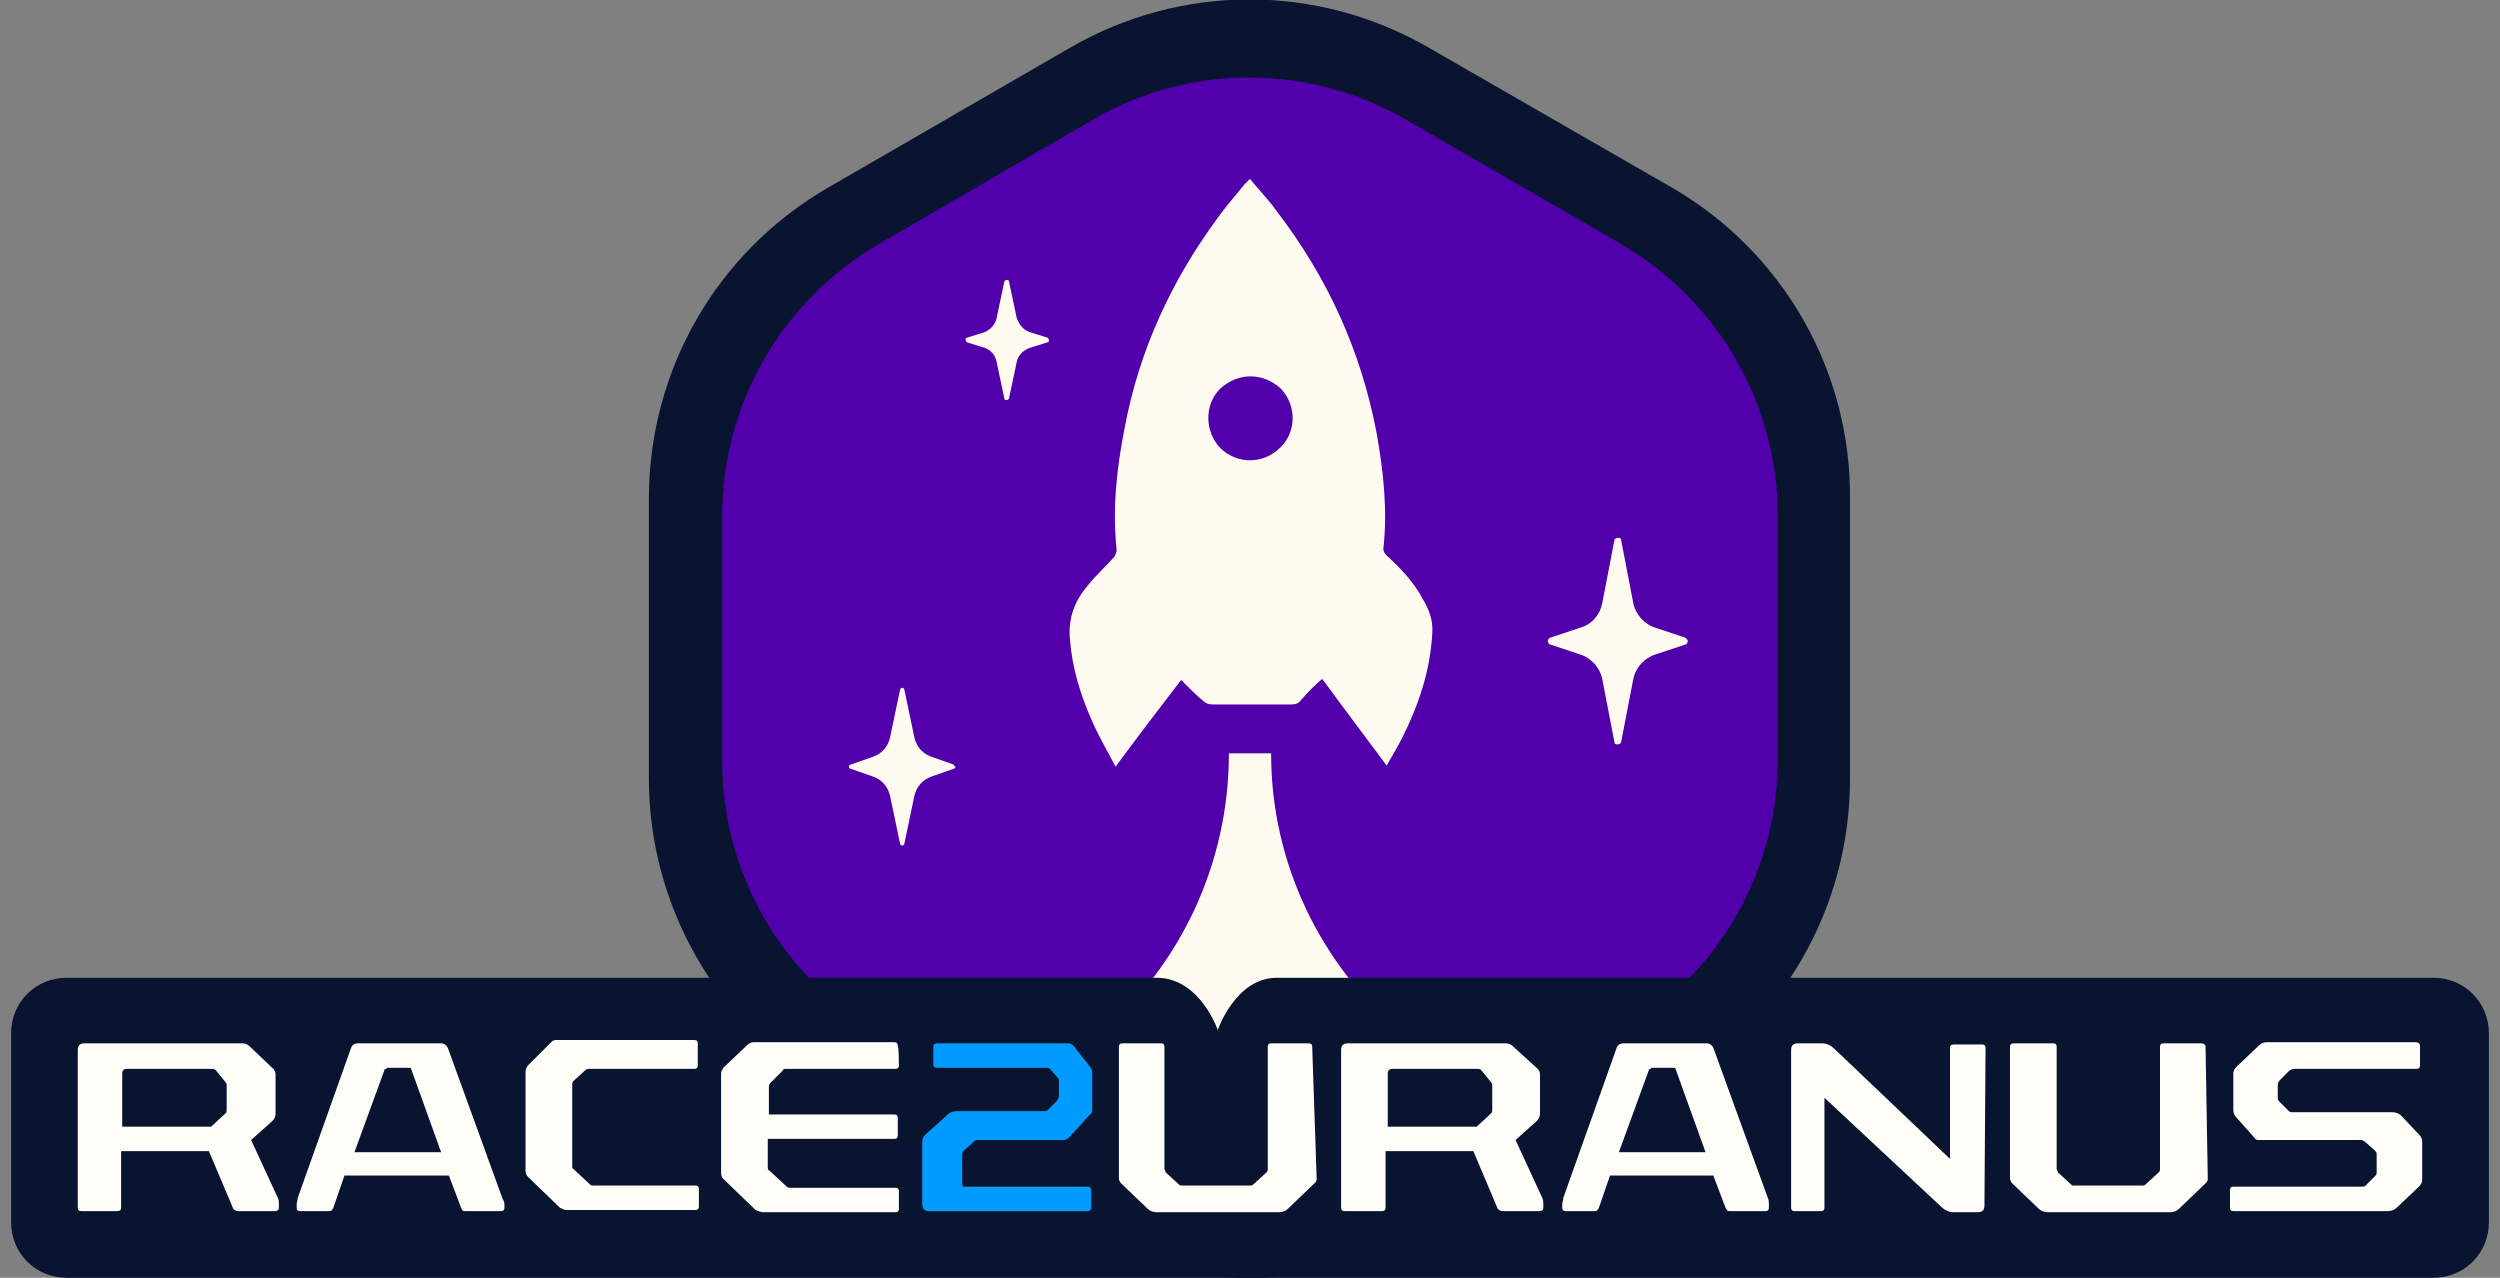 <?xml version="1.0" encoding="utf-8"?>
<!-- Generator: Adobe Illustrator 26.5.0, SVG Export Plug-In . SVG Version: 6.00 Build 0)  -->
<svg version="1.1" id="Layer_1" xmlns="http://www.w3.org/2000/svg" xmlns:xlink="http://www.w3.org/1999/xlink" x="0px" y="0px"
	 viewBox="0 0 225 115" style="enable-background:new 0 0 225 115;" xml:space="preserve">
<rect x="0" y="0" width="225" height="115" fill="#808080" stroke="none"/>
<style type="text/css">
	.st0{fill:#091430;}
	.st1{fill:url(#SVGID_1_);}
	.st2{clip-path:url(#SVGID_00000017490443815888644270000018035722761809753275_);fill:#FFFAEF;}
	.st3{clip-path:url(#SVGID_00000041988619368798611940000012973434643967408554_);fill:#FFFAEF;}
	.st4{clip-path:url(#SVGID_00000041988861373333106570000006627958244444288933_);fill:#FFFAEF;}
	.st5{clip-path:url(#SVGID_00000112626700586720516070000011359661135223218592_);fill:#FFFAEF;}
	.st6{clip-path:url(#SVGID_00000052071600291064250960000003128616358262746284_);fill:#FFFAEF;}
	.st7{fill:#FFFDF7;}
	.st8{fill:#009BFF;}
</style>
<path class="st0" d="M150.5,16.9L128.6,4.3c-10-5.8-22.3-5.8-32.3,0L74.5,16.9c-10,5.8-16.1,16.4-16.1,28v25.2
	c0,11.5,6.2,22.2,16.1,28l12.1,7l9.7,5.6c8.7,5,19.1,5.7,28.3,1.9c0.8-0.3,1.7-0.7,2.5-1.1c0.5-0.2,1-0.5,1.5-0.8l9.8-5.7h0l12-6.9
	c10-5.8,16.1-16.4,16.1-28V44.9C166.6,33.4,160.5,22.7,150.5,16.9z"/>
<g>
	<g>
		<g>
			
				<radialGradient id="SVGID_1_" cx="128.831" cy="635.078" r="81.478" fx="77.267" fy="698.164" gradientTransform="matrix(0.983 0 0 0.983 -15.323 -585.621)" gradientUnits="userSpaceOnUse">
				<stop  offset="0" style="stop-color:#60DBFF"/>
				<stop  offset="9.936358e-02" style="stop-color:#5FD2FF"/>
				<stop  offset="0.261" style="stop-color:#5EBAFF"/>
				<stop  offset="0.466" style="stop-color:#5B92FF"/>
				<stop  offset="0.703" style="stop-color:#585BFF"/>
				<stop  offset="0.8" style="stop-color:#5643FF"/>
				<stop  offset="0.837" style="stop-color:#563DF8"/>
				<stop  offset="0.891" style="stop-color:#552EE5"/>
				<stop  offset="0.955" style="stop-color:#5315C6"/>
				<stop  offset="1" style="stop-color:#5200AB"/>
			</radialGradient>
			<path class="st1" d="M145.8,21.9l-19.2-11.1c-8.8-5.1-19.6-5.1-28.3,0L79.2,21.9C70.4,27,65,36.3,65,46.4v22.1
				c0,10.1,5.4,19.5,14.2,24.5l10.6,6.1l8.6,4.9c7.6,4.4,16.8,5,24.8,1.7c0.8-0.3,1.5-0.6,2.2-1c0.4-0.2,0.9-0.4,1.3-0.7l8.6-5h0
				l10.5-6.1c8.8-5.1,14.2-14.4,14.2-24.5V46.4C160,36.3,154.6,27,145.8,21.9z"/>
		</g>
	</g>
</g>
<g>
	<g>
		<g>
			<defs>
				<path id="SVGID_00000088132997246524077370000012393543223745133247_" d="M145.8,21.9l-19.2-11.1c-8.8-5.1-19.6-5.1-28.3,0
					L79.2,21.9C70.4,27,65,36.3,65,46.4v22.1c0,10.1,5.4,19.5,14.2,24.5l10.6,6.1l8.6,4.9c7.6,4.4,16.8,5,24.8,1.7
					c0.8-0.3,1.5-0.6,2.2-1c0.4-0.2,0.9-0.4,1.3-0.7l8.6-5h0l10.5-6.1c8.8-5.1,14.2-14.4,14.2-24.5V46.4
					C160,36.3,154.6,27,145.8,21.9z"/>
			</defs>
			<clipPath id="SVGID_00000101797205082219170400000017016025513790648245_">
				<use xlink:href="#SVGID_00000088132997246524077370000012393543223745133247_"  style="overflow:visible;"/>
			</clipPath>
			<path style="clip-path:url(#SVGID_00000101797205082219170400000017016025513790648245_);fill:#FFFAEF;" d="M114.4,67.8h-3.8
				c0,10-4.4,19-11.4,25.1l1.3,0.8c6.4,3.7,14.1,4.2,20.9,1.4c0.6-0.3,1.2-0.5,1.9-0.8c0.4-0.2,0.7-0.4,1.1-0.6l1.5-0.9
				C118.9,86.7,114.4,77.8,114.4,67.8z"/>
		</g>
	</g>
	<g>
		<g>
			<defs>
				<path id="SVGID_00000080188078070083422270000004351987352628770736_" d="M145.8,21.9l-19.2-11.1c-8.8-5.1-19.6-5.1-28.3,0
					L79.2,21.9C70.4,27,65,36.3,65,46.4v22.1c0,10.1,5.4,19.5,14.2,24.5l10.6,6.1l8.6,4.9c7.6,4.4,16.8,5,24.8,1.7
					c0.8-0.3,1.5-0.6,2.2-1c0.4-0.2,0.9-0.4,1.3-0.7l8.6-5h0l10.5-6.1c8.8-5.1,14.2-14.4,14.2-24.5V46.4
					C160,36.3,154.6,27,145.8,21.9z"/>
			</defs>
			<clipPath id="SVGID_00000005224341869912658090000013149342396338530743_">
				<use xlink:href="#SVGID_00000080188078070083422270000004351987352628770736_"  style="overflow:visible;"/>
			</clipPath>
			<path style="clip-path:url(#SVGID_00000005224341869912658090000013149342396338530743_);fill:#FFFAEF;" d="M124.8,50
				c-0.2-0.2-0.3-0.4-0.3-0.6c0.4-3.5,0-7-0.6-10.4c-1.4-7.4-4.4-14-9-20c-0.7-1-1.6-1.9-2.4-2.9c-0.2,0.2-0.4,0.4-0.5,0.5
				c-0.8,1-1.7,2-2.4,3c-4.2,5.7-7.1,12-8.4,19c-0.7,3.6-1.1,7.2-0.7,10.9c0,0.2-0.1,0.4-0.2,0.6c-0.8,0.9-1.7,1.7-2.4,2.6
				c-1.2,1.4-1.8,3-1.6,4.9c0.2,2.5,0.9,4.8,1.9,7.1c0.6,1.4,1.4,2.8,2.2,4.3c2-2.7,3.9-5.2,5.9-7.8c0.7,0.7,1.3,1.3,2,1.9
				c0.2,0.2,0.5,0.3,0.8,0.3c2.4,0,4.7,0,7.1,0c0.4,0,0.7-0.1,0.9-0.4c0.6-0.7,1.2-1.3,1.9-1.9c1.9,2.6,3.8,5.1,5.8,7.8
				c0.5-0.9,1-1.7,1.4-2.5c1.5-3,2.5-6,2.7-9.3c0.1-1.1-0.2-2.1-0.8-3.1C127.2,52.3,126,51.1,124.8,50z M115.2,40.3
				c-1.5,1.5-3.9,1.5-5.4,0c-1.4-1.5-1.4-3.9,0-5.3c1.6-1.5,3.9-1.5,5.5,0C116.7,36.5,116.7,38.9,115.2,40.3z"/>
		</g>
	</g>
	<g>
		<g>
			<defs>
				<path id="SVGID_00000136390850696803337900000005704790068720900739_" d="M145.8,21.9l-19.2-11.1c-8.8-5.1-19.6-5.1-28.3,0
					L79.2,21.9C70.4,27,65,36.3,65,46.4v22.1c0,10.1,5.4,19.5,14.2,24.5l10.6,6.1l8.6,4.9c7.6,4.4,16.8,5,24.8,1.7
					c0.8-0.3,1.5-0.6,2.2-1c0.4-0.2,0.9-0.4,1.3-0.7l8.6-5h0l10.5-6.1c8.8-5.1,14.2-14.4,14.2-24.5V46.4
					C160,36.3,154.6,27,145.8,21.9z"/>
			</defs>
			<clipPath id="SVGID_00000015320000844045615370000000382939797867746454_">
				<use xlink:href="#SVGID_00000136390850696803337900000005704790068720900739_"  style="overflow:visible;"/>
			</clipPath>
			<path style="clip-path:url(#SVGID_00000015320000844045615370000000382939797867746454_);fill:#FFFAEF;" d="M85.8,68.8l-2-0.7
				c-0.8-0.3-1.3-0.9-1.5-1.7l-0.9-4.3c0-0.1-0.1-0.2-0.2-0.2s-0.2,0.1-0.2,0.2l-0.9,4.3c-0.2,0.8-0.7,1.4-1.5,1.7l-2,0.7
				c-0.1,0-0.2,0.1-0.2,0.2s0.1,0.2,0.2,0.2l2,0.7c0.8,0.3,1.3,0.9,1.5,1.7l0.9,4.3c0,0.1,0.1,0.2,0.2,0.2s0.2-0.1,0.2-0.2l0.9-4.3
				c0.2-0.8,0.7-1.4,1.5-1.7l2-0.7c0.1,0,0.2-0.1,0.2-0.2C85.9,69,85.9,68.9,85.8,68.8z"/>
		</g>
	</g>
	<g>
		<g>
			<defs>
				<path id="SVGID_00000075147165400353916790000007104396208753531794_" d="M145.8,21.9l-19.2-11.1c-8.8-5.1-19.6-5.1-28.3,0
					L79.2,21.9C70.4,27,65,36.3,65,46.4v22.1c0,10.1,5.4,19.5,14.2,24.5l10.6,6.1l8.6,4.9c7.6,4.4,16.8,5,24.8,1.7
					c0.8-0.3,1.5-0.6,2.2-1c0.4-0.2,0.9-0.4,1.3-0.7l8.6-5h0l10.5-6.1c8.8-5.1,14.2-14.4,14.2-24.5V46.4
					C160,36.3,154.6,27,145.8,21.9z"/>
			</defs>
			<clipPath id="SVGID_00000163785602959453568240000005204593782916704166_">
				<use xlink:href="#SVGID_00000075147165400353916790000007104396208753531794_"  style="overflow:visible;"/>
			</clipPath>
			<path style="clip-path:url(#SVGID_00000163785602959453568240000005204593782916704166_);fill:#FFFAEF;" d="M94.3,30.4l-1.6-0.5
				c-0.6-0.2-1-0.7-1.2-1.3l-0.7-3.3c0-0.1-0.1-0.1-0.2-0.1c-0.1,0-0.2,0.1-0.2,0.1l-0.7,3.3c-0.1,0.6-0.6,1.1-1.1,1.3l-1.6,0.5
				c-0.1,0-0.1,0.1-0.1,0.2c0,0.1,0.1,0.1,0.1,0.2l1.6,0.5c0.6,0.2,1,0.7,1.1,1.3l0.7,3.3c0,0.1,0.1,0.1,0.2,0.1
				c0.1,0,0.2-0.1,0.2-0.1l0.7-3.3c0.1-0.6,0.6-1.1,1.2-1.3l1.6-0.5c0.1,0,0.1-0.1,0.1-0.2C94.4,30.5,94.3,30.4,94.3,30.4z"/>
		</g>
	</g>
	<g>
		<g>
			<defs>
				<path id="SVGID_00000137127848755774849190000006494495118812790921_" d="M145.8,21.9l-19.2-11.1c-8.8-5.1-19.6-5.1-28.3,0
					L79.2,21.9C70.4,27,65,36.3,65,46.4v22.1c0,10.1,5.4,19.5,14.2,24.5l10.6,6.1l8.6,4.9c7.6,4.4,16.8,5,24.8,1.7
					c0.8-0.3,1.5-0.6,2.2-1c0.4-0.2,0.9-0.4,1.3-0.7l8.6-5h0l10.5-6.1c8.8-5.1,14.2-14.4,14.2-24.5V46.4
					C160,36.3,154.6,27,145.8,21.9z"/>
			</defs>
			<clipPath id="SVGID_00000137106064160694821170000009872568960479093663_">
				<use xlink:href="#SVGID_00000137127848755774849190000006494495118812790921_"  style="overflow:visible;"/>
			</clipPath>
			<path style="clip-path:url(#SVGID_00000137106064160694821170000009872568960479093663_);fill:#FFFAEF;" d="M151.7,57.4l-2.7-0.9
				c-1-0.3-1.8-1.2-2-2.2l-1.1-5.7c0-0.2-0.2-0.2-0.3-0.2s-0.3,0.1-0.3,0.2l-1.1,5.7c-0.2,1-0.9,1.9-2,2.2l-2.7,0.9
				c-0.1,0-0.2,0.2-0.2,0.3c0,0.1,0.1,0.3,0.2,0.3l2.7,0.9c1,0.3,1.8,1.2,2,2.2l1.1,5.7c0,0.2,0.2,0.2,0.3,0.2s0.3-0.1,0.3-0.2
				l1.1-5.7c0.2-1,1-1.9,2-2.2l2.7-0.9c0.1,0,0.2-0.2,0.2-0.3C151.9,57.6,151.8,57.5,151.7,57.4z"/>
		</g>
	</g>
</g>
<path class="st0" d="M219,115H6c-2.8,0-5-2.2-5-5V93c0-2.8,2.2-5,5-5c0,0,94.2,0,98.1,0s5.5,4.7,5.5,4.7s1.6-4.7,5.3-4.7
	S219,88,219,88c2.8,0,5,2.2,5,5v17C224,112.8,221.8,115,219,115z"/>
<g>
	<g>
		<path class="st7" d="M24.6,96.2c0.1,0.1,0.2,0.3,0.2,0.5v3.5c0,0.3-0.1,0.5-0.3,0.7l-1.9,1.7l2.4,5.2c0.1,0.2,0.1,0.4,0.1,0.6v0.2
			c0,0.2,0,0.4-0.4,0.4h-3.3c-0.1,0-0.3-0.1-0.4-0.2l-2.2-5.2h-7.9v5.1c0,0.2-0.1,0.3-0.4,0.3H7.3c-0.2,0-0.3-0.1-0.3-0.3V94.5
			c0-0.4,0.2-0.6,0.6-0.6h14.2c0.3,0,0.5,0.1,0.7,0.3L24.6,96.2z M19.4,96.3c-0.1-0.1-0.2-0.1-0.4-0.1h-7.6c-0.2,0-0.4,0.1-0.4,0.4
			v4.8h8l1.3-1.2c0.1-0.1,0.1-0.2,0.1-0.3v-2.2c0-0.1,0-0.2-0.1-0.3L19.4,96.3z"/>
		<path class="st7" d="M45.2,107.8c0.1,0.2,0.2,0.4,0.2,0.6v0.3c0,0.2-0.1,0.3-0.3,0.3h-3.3c-0.2,0-0.2-0.1-0.3-0.3l-1.1-2.9H31
			l-1,2.9c-0.1,0.2-0.2,0.3-0.3,0.3H27c-0.2,0-0.3-0.1-0.3-0.3v-0.3c0-0.2,0.1-0.4,0.1-0.6l4.8-13.5c0.1-0.3,0.4-0.4,0.6-0.4h7.5
			c0.3,0,0.5,0.2,0.6,0.4L45.2,107.8z M34.8,96.2c-0.1,0-0.2,0-0.2,0.1l-2.7,7.4h7.8l-2.7-7.5c0-0.1-0.1-0.1-0.2-0.1H34.8z"/>
		<path class="st7" d="M62.8,95.9c0,0.2-0.1,0.3-0.3,0.3H53c-0.1,0-0.2,0-0.3,0.1l-1.1,1c-0.1,0.1-0.1,0.2-0.1,0.3v7.3
			c0,0.1,0,0.3,0.1,0.3l1.5,1.4c0.1,0.1,0.2,0.1,0.4,0.1h9.1c0.2,0,0.3,0.1,0.3,0.3v1.6c0,0.2-0.1,0.3-0.3,0.3H51
			c-0.2,0-0.4-0.1-0.6-0.2l-2.9-2.8c-0.1-0.1-0.2-0.3-0.2-0.5v-9c0-0.2,0.1-0.3,0.2-0.5l2.1-2.1c0.2-0.2,0.3-0.2,0.6-0.2h12.3
			c0.2,0,0.3,0.1,0.3,0.3C62.8,94.2,62.8,95.9,62.8,95.9z"/>
		<path class="st7" d="M80.9,95.9c0,0.2-0.1,0.3-0.3,0.3h-9.9c-0.1,0-0.2,0-0.3,0.2l-1,1c-0.1,0.1-0.2,0.2-0.2,0.4v2.5h11.3
			c0.2,0,0.3,0.1,0.3,0.3v1.6c0,0.2-0.1,0.3-0.3,0.3H69.1v2.5c0,0.2,0,0.3,0.2,0.4l1.4,1.3c0.1,0.1,0.2,0.2,0.4,0.2h9.5
			c0.2,0,0.3,0.1,0.3,0.3v1.6c0,0.2-0.1,0.3-0.3,0.3H68.7c-0.2,0-0.5-0.1-0.7-0.2l-2.9-2.8c-0.1-0.1-0.2-0.3-0.2-0.5v-9
			c0-0.2,0.1-0.3,0.2-0.5l2.1-2c0.2-0.2,0.4-0.3,0.6-0.3h12.7c0.2,0,0.3,0.1,0.3,0.3C80.9,94.3,80.9,95.9,80.9,95.9z"/>
		<path class="st8" d="M98.1,96c0.1,0.1,0.2,0.3,0.2,0.5v3.3c0,0.2,0,0.4-0.2,0.5l-1.9,2.1c-0.1,0.1-0.3,0.2-0.5,0.2h-7.7
			c-0.1,0-0.2,0-0.3,0.1l-0.9,0.8c-0.1,0.1-0.2,0.2-0.2,0.4v2.7c0,0.2,0.1,0.2,0.2,0.2h11.1c0.2,0,0.3,0.1,0.3,0.3v1.6
			c0,0.2-0.1,0.3-0.3,0.3H83.6c-0.4,0-0.6-0.2-0.6-0.7v-5.5c0-0.3,0.1-0.5,0.3-0.7l2-1.8c0.2-0.2,0.5-0.3,0.8-0.3h7.9
			c0.1,0,0.2,0,0.3-0.1l0.8-0.8c0.1-0.2,0.2-0.3,0.2-0.5v-1.3c0-0.1,0-0.2-0.1-0.3l-0.7-0.8c-0.1-0.1-0.2-0.1-0.3-0.1h-9.9
			c-0.2,0-0.3-0.1-0.3-0.3v-1.6c0-0.2,0.1-0.3,0.3-0.3h11.8c0.2,0,0.4,0.1,0.5,0.2L98.1,96z"/>
		<path class="st7" d="M118.5,106.1c0,0.2-0.1,0.3-0.2,0.4l-2.4,2.3c-0.2,0.2-0.5,0.3-0.8,0.3h-11c-0.3,0-0.6-0.1-0.8-0.3l-2.4-2.3
			c-0.1-0.1-0.2-0.3-0.2-0.4V94.2c0-0.2,0.1-0.3,0.3-0.3h3.5c0.2,0,0.3,0.1,0.3,0.3v11c0,0.1,0.1,0.2,0.1,0.3l1.2,1.1
			c0.1,0.1,0.2,0.1,0.3,0.1h6.1c0.1,0,0.2,0,0.3-0.1l1.2-1.1c0.1-0.1,0.1-0.2,0.1-0.3v-11c0-0.2,0.1-0.3,0.3-0.3h3.4
			c0.2,0,0.3,0.1,0.3,0.3L118.5,106.1L118.5,106.1z"/>
		<path class="st7" d="M138.4,96.2c0.1,0.1,0.2,0.3,0.2,0.5v3.5c0,0.3-0.1,0.5-0.3,0.7l-1.9,1.7l2.4,5.2c0.1,0.2,0.1,0.4,0.1,0.6
			v0.2c0,0.2,0,0.4-0.4,0.4h-3.3c-0.1,0-0.3-0.1-0.4-0.2l-2.2-5.2h-7.9v5.1c0,0.2-0.1,0.3-0.3,0.3h-3.4c-0.2,0-0.3-0.1-0.3-0.3V94.5
			c0-0.4,0.2-0.6,0.6-0.6h14.2c0.3,0,0.5,0.1,0.7,0.3L138.4,96.2z M133.3,96.3c-0.1-0.1-0.2-0.1-0.4-0.1h-7.6
			c-0.2,0-0.4,0.1-0.4,0.4v4.8h8l1.3-1.2c0.1-0.1,0.1-0.2,0.1-0.3v-2.2c0-0.1,0-0.2-0.1-0.3L133.3,96.3z"/>
		<path class="st7" d="M159.1,107.8c0.1,0.2,0.1,0.4,0.1,0.6v0.3c0,0.2-0.1,0.3-0.3,0.3h-3.3c-0.1,0-0.2-0.1-0.3-0.3l-1.1-2.9h-9.3
			l-1,2.9c-0.1,0.2-0.2,0.3-0.3,0.3h-2.7c-0.2,0-0.3-0.1-0.3-0.3v-0.3c0-0.2,0.1-0.4,0.1-0.6l4.8-13.5c0.1-0.3,0.4-0.4,0.6-0.4h7.5
			c0.3,0,0.5,0.2,0.6,0.4L159.1,107.8z M148.6,96.2c-0.1,0-0.2,0-0.2,0.1l-2.7,7.4h7.8l-2.7-7.5c0-0.1-0.1-0.1-0.2-0.1H148.6z"/>
		<path class="st7" d="M178.6,108.5c0,0.4-0.2,0.6-0.6,0.6h-2.2c-0.4,0-0.8-0.2-1.1-0.5l-10.5-9.8v9.9c0,0.2-0.1,0.3-0.3,0.3h-2.4
			c-0.2,0-0.3-0.1-0.3-0.3V94.5c0-0.4,0.2-0.6,0.6-0.6h2.2c0.4,0,0.8,0.2,1.1,0.5l10.4,9.9v-10c0-0.2,0.1-0.3,0.4-0.3h2.5
			c0.2,0,0.3,0.1,0.3,0.3L178.6,108.5L178.6,108.5z"/>
		<path class="st7" d="M198.7,106.1c0,0.2-0.1,0.3-0.2,0.4l-2.4,2.3c-0.2,0.2-0.5,0.3-0.8,0.3h-11c-0.3,0-0.6-0.1-0.8-0.3l-2.4-2.3
			c-0.1-0.1-0.2-0.3-0.2-0.4V94.2c0-0.2,0.1-0.3,0.4-0.3h3.5c0.2,0,0.3,0.1,0.3,0.3v11c0,0.1,0.1,0.2,0.1,0.3l1.2,1.1
			c0.1,0.1,0.1,0.1,0.3,0.1h6.1c0.1,0,0.2,0,0.3-0.1l1.2-1.1c0.1-0.1,0.1-0.2,0.1-0.3v-11c0-0.2,0.1-0.3,0.3-0.3h3.4
			c0.2,0,0.4,0.1,0.4,0.3L198.7,106.1L198.7,106.1z"/>
		<path class="st7" d="M217.8,95.9c0,0.2-0.1,0.3-0.4,0.3h-10.9c-0.2,0-0.4,0.1-0.5,0.2l-0.8,0.8c-0.1,0.1-0.2,0.3-0.2,0.4v1.2
			c0,0.1,0,0.2,0.1,0.3l0.9,0.9c0.1,0.1,0.2,0.1,0.3,0.1h9c0.3,0,0.6,0.1,0.8,0.3l1.6,1.7c0.2,0.2,0.3,0.4,0.3,0.7v3.4
			c0,0.2-0.1,0.4-0.3,0.6l-2,1.9c-0.2,0.2-0.5,0.3-0.8,0.3h-13.9c-0.2,0-0.3-0.1-0.3-0.3v-1.6c0-0.2,0.1-0.3,0.3-0.3h11.5
			c0.2,0,0.4,0,0.5-0.2l0.8-0.8c0.1-0.1,0.1-0.2,0.1-0.3v-1.7c0-0.1-0.1-0.1-0.1-0.2l-0.9-0.8c-0.1-0.1-0.3-0.2-0.4-0.2h-9.2
			c-0.1,0-0.3,0-0.4-0.2l-1.6-1.8c-0.2-0.2-0.3-0.4-0.3-0.7v-3.3c0-0.3,0.2-0.5,0.4-0.7l1.9-1.8c0.2-0.2,0.4-0.3,0.7-0.3h13.4
			c0.2,0,0.4,0.1,0.4,0.3L217.8,95.9L217.8,95.9z"/>
	</g>
</g>
</svg>
